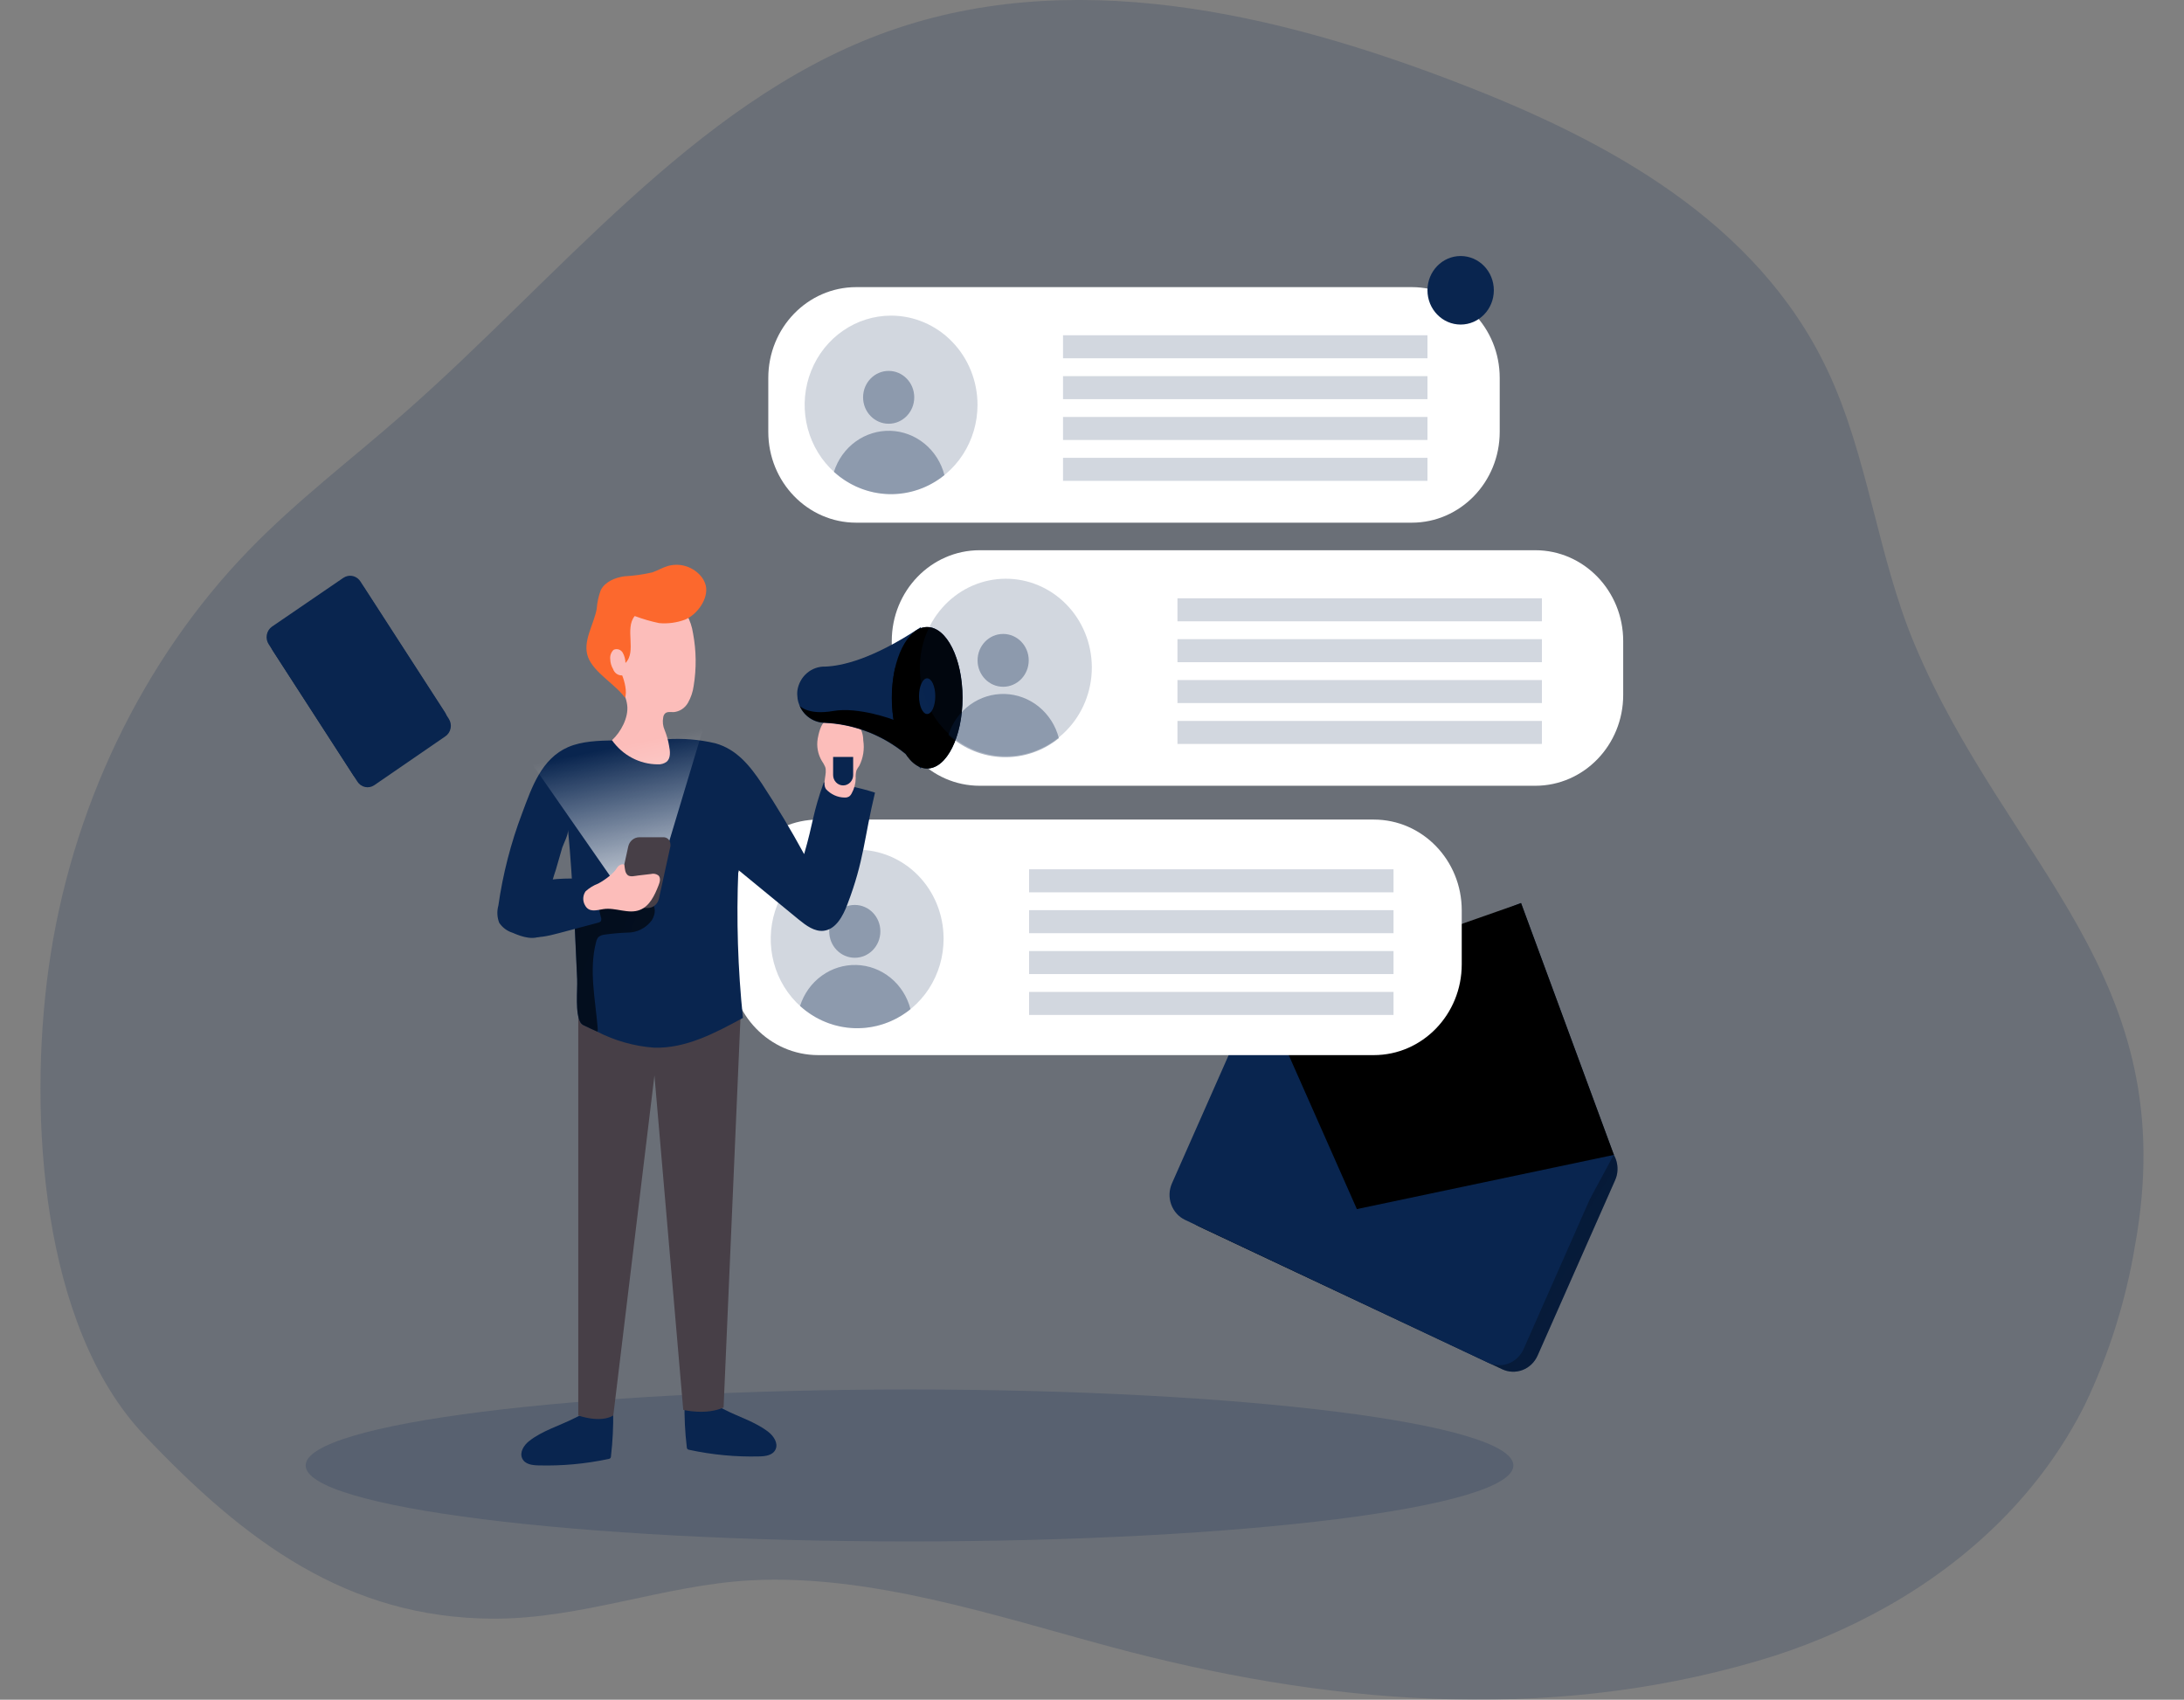 <svg width="230" height="179" viewBox="0 0 230 179" fill="none" xmlns="http://www.w3.org/2000/svg">
<rect x="0" y="0" width="230" height="179" fill="#808080" stroke="none"/>
<g clip-path="url(#clip0)">
<path opacity="0.18" d="M198.72 169.194C194.366 171.643 189.757 173.574 184.982 174.952C162.47 181.519 139.242 179.42 116.96 173.43C104.867 170.178 91.638 165.748 79.047 166.431C69.945 166.92 61.208 170.51 51.899 170.466C36.584 170.403 25.764 162.321 15.176 151.124C4.345 139.664 2.979 117.477 5.115 102C7.421 85.283 14.994 69.487 26.25 57.902C31.292 52.701 37.008 48.384 42.409 43.641C58.714 29.38 72.961 10.99 92.712 3.603C112.464 -3.785 134.399 1.278 154.12 8.954C169.29 14.85 184.994 23.302 192.409 38.904C196.723 47.977 197.719 58.541 201.62 67.839C211.408 91.16 230.043 102.708 224.83 131.23C223.866 137.012 222.1 142.621 219.588 147.884C214.94 157.208 207.385 164.301 198.72 169.194Z" fill="#09254F"/>
<path d="M126.28 129.162L158.198 144.2C158.876 144.519 159.65 144.547 160.348 144.278C161.046 144.009 161.613 143.465 161.924 142.765L170.085 124.3C170.242 123.956 170.329 123.583 170.34 123.203C170.361 122.628 170.217 122.059 169.925 121.569C169.634 121.078 169.208 120.688 168.702 120.447L136.784 105.409C136.449 105.241 136.085 105.145 135.713 105.125C135.341 105.106 134.97 105.163 134.62 105.294C134.27 105.424 133.949 105.626 133.675 105.887C133.402 106.148 133.182 106.462 133.028 106.812L124.86 125.29C124.706 125.637 124.619 126.012 124.604 126.393C124.59 126.775 124.649 127.155 124.777 127.513C124.906 127.871 125.102 128.2 125.353 128.479C125.605 128.759 125.908 128.985 126.244 129.143L126.28 129.162Z" fill="#09254F"/>
<path d="M126.28 129.162L158.198 144.2C158.876 144.519 159.65 144.547 160.348 144.278C161.046 144.009 161.613 143.465 161.924 142.765L170.085 124.3C170.242 123.956 170.329 123.583 170.34 123.203C170.361 122.628 170.217 122.059 169.925 121.569C169.634 121.078 169.208 120.688 168.702 120.447L136.784 105.409C136.449 105.241 136.085 105.145 135.713 105.125C135.341 105.106 134.97 105.163 134.62 105.294C134.27 105.424 133.949 105.626 133.675 105.887C133.402 106.148 133.182 106.462 133.028 106.812L124.86 125.29C124.706 125.637 124.619 126.012 124.604 126.393C124.59 126.775 124.649 127.155 124.777 127.513C124.906 127.871 125.102 128.2 125.353 128.479C125.605 128.759 125.908 128.985 126.244 129.143L126.28 129.162Z" fill="url(#paint0_linear)"/>
<path d="M124.806 128.473L156.723 143.511C157.401 143.83 158.174 143.859 158.872 143.591C159.57 143.323 160.137 142.781 160.449 142.082L168.611 123.611C168.764 123.268 168.851 122.898 168.865 122.521C168.886 121.945 168.741 121.375 168.448 120.884C168.155 120.394 167.728 120.004 167.221 119.764L135.309 104.726C134.631 104.407 133.858 104.379 133.159 104.648C132.461 104.917 131.894 105.461 131.584 106.161L123.416 124.632C123.108 125.332 123.081 126.129 123.341 126.849C123.602 127.57 124.129 128.154 124.806 128.473Z" fill="#09254F"/>
<path d="M169.952 121.612L160.176 95.095L134.387 105.44L167.458 126.23L169.952 121.612Z" fill="#09254F"/>
<path d="M132.913 104.776L142.894 127.333L169.964 121.625L160.188 95.108C160.188 95.108 133.641 104.387 132.913 104.776Z" fill="url(#paint1_linear)"/>
<path d="M152.197 125.597L154.806 142.609L124.812 128.473L139.314 119.25L142.882 127.32L152.197 125.597Z" fill="url(#paint2_linear)"/>
<path d="M148.677 30.238H90.17C85.056 30.238 80.91 34.519 80.91 39.8V45.483C80.91 50.764 85.056 55.045 90.17 55.045H148.677C153.791 55.045 157.937 50.764 157.937 45.483V39.8C157.937 34.519 153.791 30.238 148.677 30.238Z" fill="white"/>
<path d="M161.681 57.946H103.174C98.059 57.946 93.914 62.227 93.914 67.507V73.19C93.914 78.471 98.059 82.752 103.174 82.752H161.681C166.795 82.752 170.941 78.471 170.941 73.19V67.507C170.941 62.227 166.795 57.946 161.681 57.946Z" fill="white"/>
<path d="M144.678 86.311H86.171C81.057 86.311 76.911 90.592 76.911 95.872V101.555C76.911 106.836 81.057 111.117 86.171 111.117H144.678C149.792 111.117 153.938 106.836 153.938 101.555V95.872C153.938 90.592 149.792 86.311 144.678 86.311Z" fill="white"/>
<path opacity="0.18" d="M99.369 98.886C99.369 100.745 98.835 102.562 97.835 104.108C96.835 105.653 95.413 106.858 93.75 107.569C92.087 108.281 90.257 108.467 88.491 108.104C86.726 107.741 85.104 106.846 83.831 105.532C82.558 104.217 81.691 102.543 81.34 100.72C80.989 98.897 81.169 97.007 81.858 95.289C82.547 93.572 83.713 92.104 85.21 91.071C86.707 90.039 88.467 89.487 90.267 89.487C91.456 89.481 92.634 89.716 93.735 90.18C94.836 90.644 95.838 91.327 96.683 92.19C97.528 93.053 98.2 94.08 98.661 95.212C99.122 96.344 99.363 97.558 99.369 98.786V98.886Z" fill="#09254F"/>
<path opacity="0.34" d="M90.018 100.866C91.506 100.866 92.712 99.621 92.712 98.084C92.712 96.548 91.506 95.302 90.018 95.302C88.53 95.302 87.324 96.548 87.324 98.084C87.324 99.621 88.53 100.866 90.018 100.866Z" fill="#09254F"/>
<path opacity="0.34" d="M95.886 106.28C94.214 107.635 92.135 108.343 90.01 108.281C87.886 108.219 85.849 107.391 84.254 105.941C84.66 104.657 85.458 103.542 86.528 102.764C87.599 101.987 88.884 101.587 90.192 101.625C91.5 101.663 92.762 102.137 93.788 102.976C94.814 103.815 95.55 104.974 95.886 106.28Z" fill="#09254F"/>
<path opacity="0.18" d="M146.754 91.549H108.374V93.974H146.754V91.549Z" fill="#09254F"/>
<path opacity="0.18" d="M146.754 95.853H108.374V98.278H146.754V95.853Z" fill="#09254F"/>
<path opacity="0.18" d="M146.754 100.158H108.374V102.583H146.754V100.158Z" fill="#09254F"/>
<path opacity="0.18" d="M146.754 104.463H108.374V106.888H146.754V104.463Z" fill="#09254F"/>
<path opacity="0.18" d="M95.783 162.333C130.904 162.333 159.375 158.751 159.375 154.332C159.375 149.913 130.904 146.33 95.783 146.33C60.662 146.33 32.19 149.913 32.19 154.332C32.19 158.751 60.662 162.333 95.783 162.333Z" fill="#09254F"/>
<path d="M55.716 151.769C55.176 152.195 54.703 152.928 54.988 153.574C55.273 154.219 56.044 154.307 56.699 154.325C59.178 154.392 61.655 154.165 64.084 153.649C64.156 153.642 64.224 153.611 64.278 153.561C64.327 153.497 64.35 153.417 64.345 153.335C64.525 151.776 64.602 150.206 64.575 148.636C63.24 148.248 61.693 148.718 60.498 149.35C58.962 150.134 57.081 150.679 55.716 151.769Z" fill="#09254F"/>
<path d="M80.947 150.823C81.487 151.255 81.966 151.988 81.681 152.627C81.396 153.267 80.619 153.367 79.964 153.379C77.484 153.443 75.006 153.21 72.579 152.684C72.507 152.677 72.438 152.646 72.385 152.596C72.341 152.53 72.32 152.451 72.324 152.371C72.138 150.812 72.061 149.241 72.093 147.671C73.428 147.277 74.976 147.753 76.171 148.386C77.706 149.194 79.581 149.739 80.947 150.823Z" fill="#09254F"/>
<path d="M60.898 106.555V149.068C60.898 149.068 63.192 149.914 64.587 149.068L68.92 113.253L71.954 148.479C71.954 148.479 74.381 149.068 76.201 148.223L78.022 106.242C78.022 106.242 67.269 103.742 60.898 106.555Z" fill="#473F47"/>
<path d="M92.148 83.472C90.989 88.278 91.007 90.628 89.242 95.233C88.768 96.486 88.028 97.865 86.754 98.021C85.783 98.141 84.891 97.47 84.12 96.844C82.004 95.102 79.883 93.36 77.755 91.618C77.54 96.817 77.702 102.026 78.24 107.201C75.303 108.799 72.209 110.434 68.889 110.334C66.804 110.181 64.767 109.609 62.894 108.648C62.439 108.448 61.996 108.241 61.553 108.022C61.392 107.965 61.25 107.861 61.147 107.721C60.54 106.743 60.825 104.287 60.777 103.128C60.704 101.361 60.619 99.588 60.534 97.815C60.498 97.188 60.467 96.605 60.425 95.998C60.273 93.122 60.097 90.258 59.818 87.382C59.866 87.877 59.387 88.767 59.211 89.262C58.987 90.039 58.762 90.828 58.532 91.612C58.284 92.324 58.081 93.053 57.925 93.792C57.791 94.688 58.21 95.546 58.155 96.468C58.151 96.852 58.062 97.231 57.894 97.575C57.725 97.918 57.483 98.217 57.184 98.448C56.244 99.074 55.012 98.686 53.987 98.234C53.413 98.059 52.915 97.688 52.573 97.182C52.349 96.607 52.317 95.973 52.482 95.377C52.957 92.044 53.797 88.777 54.988 85.64C56.013 82.896 57.02 79.901 59.842 78.673C61.304 78.046 63.046 78.002 64.612 77.971L70.121 77.858C71.869 77.731 73.626 77.873 75.334 78.278C77.573 78.905 78.975 80.634 80.243 82.545C81.82 84.943 83.301 87.411 84.684 89.951C85.667 86.574 85.564 85.703 86.754 82.401C88.584 82.553 90.393 82.912 92.148 83.472Z" fill="#09254F"/>
<path d="M68.653 96.906C68.348 97.319 67.954 97.653 67.502 97.88C67.05 98.108 66.552 98.223 66.05 98.216C65.238 98.246 64.427 98.32 63.623 98.435C63.401 98.46 63.19 98.549 63.016 98.692C62.89 98.852 62.805 99.041 62.767 99.243C62.008 102.169 62.7 105.258 62.943 108.272C62.967 108.396 62.955 108.525 62.907 108.642C62.451 108.441 62.008 108.235 61.566 108.015C61.404 107.959 61.262 107.854 61.159 107.715C60.552 106.737 60.837 104.281 60.789 103.122C60.716 101.355 60.631 99.582 60.546 97.808C60.51 97.182 60.479 96.599 60.437 95.991C60.576 95.954 60.722 95.929 60.862 95.904L64.775 95.214C65.74 95.039 67.203 94.45 68.167 94.826C69.132 95.202 69.102 96.16 68.653 96.906Z" fill="url(#paint3_linear)"/>
<path d="M64.448 77.952C65.37 77.113 66.22 75.565 66.05 74.249C65.88 72.933 64.951 71.549 64.411 70.302C64.138 69.675 63.865 68.904 64.193 68.29C64.389 68.016 64.61 67.762 64.854 67.532C65.413 66.906 65.564 65.991 65.934 65.22C66.232 64.621 66.67 64.108 67.208 63.728C67.746 63.349 68.368 63.114 69.017 63.046C69.667 62.997 70.318 63.129 70.902 63.429C71.486 63.729 71.981 64.185 72.336 64.75C72.663 65.355 72.883 66.015 72.985 66.699C73.329 68.522 73.352 70.394 73.052 72.225C72.967 72.86 72.761 73.471 72.445 74.023C72.287 74.297 72.068 74.528 71.807 74.697C71.545 74.866 71.248 74.968 70.941 74.995C70.619 74.995 70.249 74.919 70.024 75.151C69.922 75.265 69.858 75.41 69.842 75.565C69.758 76.011 69.811 76.473 69.994 76.887C70.208 77.41 70.363 77.957 70.455 78.516C70.576 79.111 70.655 79.826 70.212 80.22C69.935 80.422 69.598 80.52 69.26 80.496C68.321 80.491 67.396 80.258 66.56 79.816C65.725 79.374 65.001 78.736 64.448 77.952Z" fill="#FCBDBA"/>
<path d="M70.504 88.504L74.654 74.713L55.467 79.632L65.971 94.732L70.504 88.504Z" fill="url(#paint4_linear)"/>
<path d="M74.326 61.655C74.213 61.227 73.991 60.838 73.683 60.527C73.254 60.081 72.718 59.761 72.129 59.599C71.54 59.437 70.921 59.44 70.334 59.606C69.775 59.769 69.26 60.082 68.707 60.276C67.738 60.502 66.751 60.64 65.758 60.69C64.775 60.834 63.726 61.248 63.264 62.156C63.03 62.789 62.887 63.454 62.84 64.13C62.512 65.853 61.317 67.564 61.929 69.205C62.542 70.847 64.866 72.106 65.819 73.485C66.062 72.896 65.771 71.718 65.522 71.129C65.313 71.139 65.107 71.079 64.934 70.959C64.761 70.838 64.631 70.662 64.563 70.458C64.378 70.147 64.276 69.79 64.266 69.424C64.244 69.243 64.264 69.058 64.326 68.886C64.387 68.713 64.487 68.559 64.618 68.435C64.785 68.355 64.974 68.341 65.151 68.395C65.327 68.45 65.478 68.568 65.576 68.729C65.763 69.061 65.863 69.436 65.868 69.819C67.081 68.623 65.752 66.198 66.845 64.876C67.681 65.19 68.539 65.439 69.411 65.621C70.334 65.705 71.264 65.581 72.136 65.258C73.368 64.769 74.654 63.071 74.326 61.655Z" fill="#FC682D"/>
<path d="M54.964 93.498C54.391 93.743 53.897 94.148 53.538 94.669C53.33 95.033 53.216 95.447 53.209 95.87C53.201 96.292 53.3 96.71 53.495 97.082C53.697 97.448 53.97 97.768 54.295 98.023C54.62 98.279 54.992 98.463 55.388 98.567C56.529 98.88 57.737 98.567 58.883 98.266L62.979 97.175C63.089 97.158 63.191 97.105 63.27 97.025C63.306 96.952 63.325 96.872 63.325 96.79C63.325 96.709 63.306 96.628 63.27 96.555C63.01 95.528 62.84 94.412 62.482 93.422C62.16 92.545 61.778 92.551 60.88 92.526C58.914 92.489 56.772 92.583 54.964 93.498Z" fill="#09254F"/>
<path d="M88.938 83.992C89.112 84.004 89.285 83.963 89.436 83.873C89.544 83.79 89.632 83.68 89.691 83.554C89.963 83.066 90.11 82.513 90.115 81.95C90.096 81.676 90.122 81.4 90.194 81.135C90.277 80.962 90.376 80.798 90.492 80.647C90.909 79.823 91.056 78.882 90.91 77.965C90.91 77.615 90.844 77.268 90.716 76.944C90.594 76.7 90.422 76.485 90.213 76.316C90.003 76.146 89.761 76.025 89.502 75.96C88.984 75.829 88.451 75.776 87.919 75.803C87.575 75.772 87.229 75.828 86.911 75.966C86.45 76.204 86.207 77.275 86.117 77.77C85.974 78.586 86.127 79.427 86.547 80.133C86.686 80.328 86.803 80.538 86.899 80.759C87.154 81.474 86.553 82.495 86.996 83.115C87.248 83.387 87.549 83.605 87.882 83.755C88.215 83.906 88.574 83.987 88.938 83.992Z" fill="#FCBDBA"/>
<path d="M96.978 66.041V80.966C96.494 80.401 95.96 79.885 95.382 79.425C92.942 77.419 89.948 76.265 86.832 76.129C86.282 76.119 85.745 75.949 85.284 75.639C84.822 75.329 84.455 74.891 84.223 74.374C83.999 73.852 83.913 73.276 83.975 72.708C84.085 71.99 84.446 71.34 84.989 70.878C85.532 70.416 86.22 70.176 86.924 70.201C88.562 70.133 91.778 69.506 96.978 66.041Z" fill="#09254F"/>
<path d="M97.639 80.935C99.697 80.935 101.365 77.599 101.365 73.485C101.365 69.37 99.697 66.035 97.639 66.035C95.582 66.035 93.914 69.37 93.914 73.485C93.914 77.599 95.582 80.935 97.639 80.935Z" fill="#09254F"/>
<path d="M97.639 80.935C99.697 80.935 101.365 77.599 101.365 73.485C101.365 69.37 99.697 66.035 97.639 66.035C95.582 66.035 93.914 69.37 93.914 73.485C93.914 77.599 95.582 80.935 97.639 80.935Z" fill="url(#paint5_linear)"/>
<path d="M94.26 70.346L97.639 71.436V75.195L94.229 76.486C93.83 74.459 93.841 72.368 94.26 70.346Z" fill="url(#paint6_linear)"/>
<path d="M87.743 79.713H89.848V81.624C89.848 81.913 89.737 82.19 89.539 82.395C89.341 82.599 89.073 82.714 88.792 82.714C88.512 82.714 88.244 82.599 88.046 82.395C87.848 82.19 87.737 81.913 87.737 81.624V79.713H87.743Z" fill="#09254F"/>
<path d="M97.639 75.195C98.112 75.195 98.495 74.354 98.495 73.316C98.495 72.277 98.112 71.436 97.639 71.436C97.167 71.436 96.784 72.277 96.784 73.316C96.784 74.354 97.167 75.195 97.639 75.195Z" fill="#09254F"/>
<path d="M95.382 79.393C92.942 77.388 89.948 76.234 86.832 76.097C86.282 76.088 85.745 75.918 85.284 75.608C84.822 75.297 84.455 74.859 84.223 74.343C84.302 74.431 85.206 75.321 87.749 74.876C90.419 74.406 94.108 75.803 94.108 75.803L95.382 79.393Z" fill="url(#paint7_linear)"/>
<path d="M68.258 95.622H65.698C65.604 95.626 65.51 95.611 65.421 95.577C65.333 95.544 65.252 95.493 65.182 95.427C65.113 95.362 65.057 95.282 65.017 95.194C64.978 95.106 64.955 95.011 64.951 94.913C64.937 94.831 64.937 94.746 64.951 94.663L66.165 89.13C66.227 88.865 66.371 88.627 66.576 88.454C66.781 88.281 67.035 88.182 67.3 88.172H69.854C69.949 88.168 70.044 88.184 70.132 88.219C70.221 88.253 70.303 88.305 70.372 88.372C70.441 88.439 70.497 88.519 70.537 88.609C70.576 88.698 70.597 88.794 70.601 88.892C70.613 88.971 70.613 89.051 70.601 89.13L69.387 94.663C69.325 94.928 69.182 95.164 68.978 95.337C68.775 95.51 68.522 95.61 68.258 95.622Z" fill="#473F47"/>
<path d="M64.824 91.618C64.903 91.487 64.992 91.363 65.091 91.248C65.227 91.104 65.412 91.021 65.607 91.016C65.627 91.014 65.648 91.017 65.668 91.023C65.688 91.03 65.706 91.04 65.722 91.054C65.739 91.083 65.752 91.115 65.758 91.148C65.789 91.33 65.801 91.511 65.843 91.687C65.878 91.867 65.967 92.032 66.098 92.157C66.371 92.388 66.899 92.238 67.215 92.201L68.55 92.044C68.685 92.007 68.827 92.002 68.964 92.029C69.102 92.056 69.232 92.115 69.345 92.201C69.606 92.464 69.49 92.909 69.345 93.259C68.938 94.3 68.404 95.434 67.385 95.828C66.171 96.305 64.812 95.534 63.532 95.741C62.816 95.853 62.021 96.135 61.596 95.315C61.472 95.092 61.412 94.837 61.425 94.58C61.438 94.323 61.523 94.076 61.669 93.867C62.062 93.509 62.517 93.231 63.01 93.046C63.423 92.822 63.815 92.557 64.181 92.257C64.373 92.103 64.554 91.933 64.721 91.749L64.824 91.618Z" fill="#FCBDBA"/>
<path opacity="0.18" d="M114.982 70.346C114.969 72.82 114.006 75.189 112.304 76.932C110.603 78.675 108.301 79.65 105.904 79.644C103.507 79.637 101.211 78.649 99.518 76.897C97.826 75.144 96.875 72.77 96.875 70.295C96.875 67.82 97.826 65.446 99.518 63.694C101.211 61.941 103.507 60.954 105.904 60.947C108.301 60.94 110.603 61.915 112.304 63.658C114.006 65.401 114.969 67.77 114.982 70.245V70.346Z" fill="#09254F"/>
<path opacity="0.34" d="M105.643 72.326C107.131 72.326 108.337 71.08 108.337 69.544C108.337 68.007 107.131 66.762 105.643 66.762C104.155 66.762 102.949 68.007 102.949 69.544C102.949 71.08 104.155 72.326 105.643 72.326Z" fill="#09254F"/>
<path opacity="0.34" d="M111.511 77.739C109.839 79.094 107.76 79.802 105.636 79.74C103.511 79.678 101.474 78.851 99.879 77.401C100.285 76.116 101.083 75.002 102.153 74.224C103.224 73.446 104.509 73.046 105.817 73.084C107.125 73.122 108.387 73.596 109.413 74.435C110.439 75.274 111.175 76.433 111.511 77.739Z" fill="#09254F"/>
<path opacity="0.18" d="M162.379 63.008H123.999V65.433H162.379V63.008Z" fill="#09254F"/>
<path opacity="0.18" d="M162.379 67.313H123.999V69.738H162.379V67.313Z" fill="#09254F"/>
<path opacity="0.18" d="M162.379 71.618H123.999V74.042H162.379V71.618Z" fill="#09254F"/>
<path opacity="0.18" d="M162.379 75.922H123.999V78.347H162.379V75.922Z" fill="#09254F"/>
<path opacity="0.18" d="M102.943 42.638C102.943 44.497 102.409 46.314 101.409 47.86C100.409 49.406 98.987 50.61 97.324 51.322C95.661 52.033 93.831 52.219 92.065 51.856C90.3 51.494 88.678 50.599 87.405 49.284C86.132 47.97 85.265 46.295 84.914 44.472C84.563 42.649 84.743 40.759 85.432 39.042C86.121 37.324 87.287 35.856 88.784 34.824C90.281 33.791 92.041 33.24 93.841 33.24C96.255 33.24 98.57 34.23 100.277 35.993C101.984 37.755 102.943 40.146 102.943 42.638Z" fill="#09254F"/>
<path opacity="0.34" d="M93.586 44.625C95.074 44.625 96.28 43.379 96.28 41.843C96.28 40.306 95.074 39.061 93.586 39.061C92.098 39.061 90.892 40.306 90.892 41.843C90.892 43.379 92.098 44.625 93.586 44.625Z" fill="#09254F"/>
<path opacity="0.34" d="M99.46 50.038C97.787 51.394 95.706 52.102 93.58 52.039C91.454 51.976 89.417 51.146 87.822 49.694C88.227 48.407 89.025 47.29 90.097 46.51C91.168 45.731 92.456 45.331 93.766 45.37C95.076 45.408 96.338 45.884 97.365 46.726C98.391 47.567 99.126 48.729 99.46 50.038Z" fill="#09254F"/>
<path opacity="0.18" d="M150.328 35.307H111.948V37.732H150.328V35.307Z" fill="#09254F"/>
<path opacity="0.18" d="M150.328 39.612H111.948V42.037H150.328V39.612Z" fill="#09254F"/>
<path opacity="0.18" d="M150.328 43.91H111.948V46.335H150.328V43.91Z" fill="#09254F"/>
<path opacity="0.18" d="M150.328 48.215H111.948V50.64H150.328V48.215Z" fill="#09254F"/>
<path d="M153.823 34.18C155.753 34.18 157.318 32.564 157.318 30.571C157.318 28.577 155.753 26.962 153.823 26.962C151.893 26.962 150.328 28.577 150.328 30.571C150.328 32.564 151.893 34.18 153.823 34.18Z" fill="#09254F"/>
<path d="M37.221 81.662L28.313 67.877C28.213 67.732 28.143 67.568 28.105 67.395C28.067 67.222 28.063 67.043 28.093 66.868C28.123 66.693 28.186 66.526 28.279 66.376C28.372 66.227 28.493 66.098 28.635 65.997L36.159 60.853C36.299 60.758 36.456 60.692 36.62 60.659C36.871 60.607 37.13 60.633 37.367 60.734C37.603 60.834 37.806 61.004 37.949 61.223L46.857 75.007C46.961 75.171 47.029 75.356 47.056 75.55C47.083 75.744 47.069 75.941 47.014 76.129C46.93 76.424 46.747 76.679 46.499 76.849L39.005 82.031C38.723 82.226 38.378 82.297 38.045 82.231C37.712 82.164 37.418 81.964 37.227 81.674L37.221 81.662Z" fill="#09254F"/>
<path d="M37.221 81.662L28.313 67.877C28.213 67.732 28.143 67.568 28.105 67.395C28.067 67.222 28.063 67.043 28.093 66.868C28.123 66.693 28.186 66.526 28.279 66.376C28.372 66.227 28.493 66.098 28.635 65.997L36.159 60.853C36.299 60.758 36.456 60.692 36.62 60.659C36.871 60.607 37.13 60.633 37.367 60.734C37.603 60.834 37.806 61.004 37.949 61.223L46.857 75.007C46.961 75.171 47.029 75.356 47.056 75.55C47.083 75.744 47.069 75.941 47.014 76.129C46.93 76.424 46.747 76.679 46.499 76.849L39.005 82.031C38.723 82.226 38.378 82.297 38.045 82.231C37.712 82.164 37.418 81.964 37.227 81.674L37.221 81.662Z" fill="url(#paint8_linear)"/>
<path d="M37.627 82.301L28.72 68.516C28.53 68.222 28.461 67.862 28.529 67.515C28.596 67.169 28.793 66.864 29.078 66.668L36.572 61.542C36.711 61.447 36.868 61.381 37.033 61.348C37.282 61.297 37.541 61.323 37.777 61.424C38.012 61.524 38.213 61.694 38.355 61.912L47.263 75.697C47.453 75.989 47.523 76.347 47.456 76.693C47.391 77.038 47.194 77.343 46.911 77.539L39.411 82.695C39.269 82.791 39.11 82.857 38.944 82.888C38.777 82.92 38.606 82.918 38.44 82.881C38.274 82.844 38.117 82.774 37.977 82.675C37.838 82.575 37.719 82.448 37.627 82.301Z" fill="#09254F"/>
<path d="M47.427 76.793L36.82 73.779L37.033 61.298C37.282 61.247 37.541 61.273 37.777 61.373C38.012 61.474 38.213 61.644 38.355 61.862L47.263 75.646C47.374 75.812 47.447 76.001 47.475 76.2C47.504 76.399 47.487 76.602 47.427 76.793Z" fill="url(#paint9_linear)"/>
<path d="M36.893 69.305L29.26 69.324L37.627 82.301L40.619 74.857L36.826 73.779L36.893 69.305Z" fill="url(#paint10_linear)"/>
</g>
<defs>
<linearGradient id="paint0_linear" x1="142.84" y1="121.606" x2="209.534" y2="164.669" gradientUnits="userSpaceOnUse">
<stop offset="0.01"/>
<stop offset="0.08" stop-opacity="0.69"/>
<stop offset="0.21" stop-opacity="0.32"/>
<stop offset="1" stop-opacity="0"/>
</linearGradient>
<linearGradient id="paint1_linear" x1="9180.4" y1="-3010.32" x2="11746.1" y2="-9230.73" gradientUnits="userSpaceOnUse">
<stop offset="0.01"/>
<stop offset="0.08" stop-opacity="0.69"/>
<stop offset="0.21" stop-opacity="0.32"/>
<stop offset="1" stop-opacity="0"/>
</linearGradient>
<linearGradient id="paint2_linear" x1="22069.8" y1="3116.48" x2="18495.4" y2="7477.62" gradientUnits="userSpaceOnUse">
<stop offset="0.01"/>
<stop offset="0.08" stop-opacity="0.69"/>
<stop offset="0.21" stop-opacity="0.32"/>
<stop offset="1" stop-opacity="0"/>
</linearGradient>
<linearGradient id="paint3_linear" x1="850.95" y1="-2264.79" x2="1410.87" y2="-2062.66" gradientUnits="userSpaceOnUse">
<stop offset="0.01"/>
<stop offset="0.08" stop-opacity="0.69"/>
<stop offset="0.21" stop-opacity="0.32"/>
<stop offset="1" stop-opacity="0"/>
</linearGradient>
<linearGradient id="paint4_linear" x1="68.944" y1="97.251" x2="65.091" y2="78.601" gradientUnits="userSpaceOnUse">
<stop offset="0.01" stop-color="white"/>
<stop offset="1" stop-color="white" stop-opacity="0"/>
</linearGradient>
<linearGradient id="paint5_linear" x1="1203.58" y1="-2967.6" x2="1822.12" y2="-2818.94" gradientUnits="userSpaceOnUse">
<stop offset="0.01"/>
<stop offset="0.08" stop-opacity="0.69"/>
<stop offset="0.21" stop-opacity="0.32"/>
<stop offset="1" stop-opacity="0"/>
</linearGradient>
<linearGradient id="paint6_linear" x1="634.167" y1="-1155.31" x2="894.362" y2="-1099.88" gradientUnits="userSpaceOnUse">
<stop offset="0.01"/>
<stop offset="0.08" stop-opacity="0.69"/>
<stop offset="0.21" stop-opacity="0.32"/>
<stop offset="1" stop-opacity="0"/>
</linearGradient>
<linearGradient id="paint7_linear" x1="1877.81" y1="-802.289" x2="1876.53" y2="-965.853" gradientUnits="userSpaceOnUse">
<stop offset="0.01"/>
<stop offset="0.08" stop-opacity="0.69"/>
<stop offset="0.21" stop-opacity="0.32"/>
<stop offset="1" stop-opacity="0"/>
</linearGradient>
<linearGradient id="paint8_linear" x1="29901.5" y1="10443.2" x2="29120.6" y2="9552.9" gradientUnits="userSpaceOnUse">
<stop offset="0.01"/>
<stop offset="0.08" stop-opacity="0.69"/>
<stop offset="0.21" stop-opacity="0.32"/>
<stop offset="1" stop-opacity="0"/>
</linearGradient>
<linearGradient id="paint9_linear" x1="16745.9" y1="3624.13" x2="16077.7" y2="3873.6" gradientUnits="userSpaceOnUse">
<stop offset="0.01" stop-color="white"/>
<stop offset="1" stop-color="white" stop-opacity="0"/>
</linearGradient>
<linearGradient id="paint10_linear" x1="14291.2" y1="4722.8" x2="13600.9" y2="5778.28" gradientUnits="userSpaceOnUse">
<stop offset="0.01"/>
<stop offset="0.08" stop-opacity="0.69"/>
<stop offset="0.21" stop-opacity="0.32"/>
<stop offset="1" stop-opacity="0"/>
</linearGradient>
<clipPath id="clip0">
<rect width="230" height="179" fill="white"/>
</clipPath>
</defs>
</svg>
